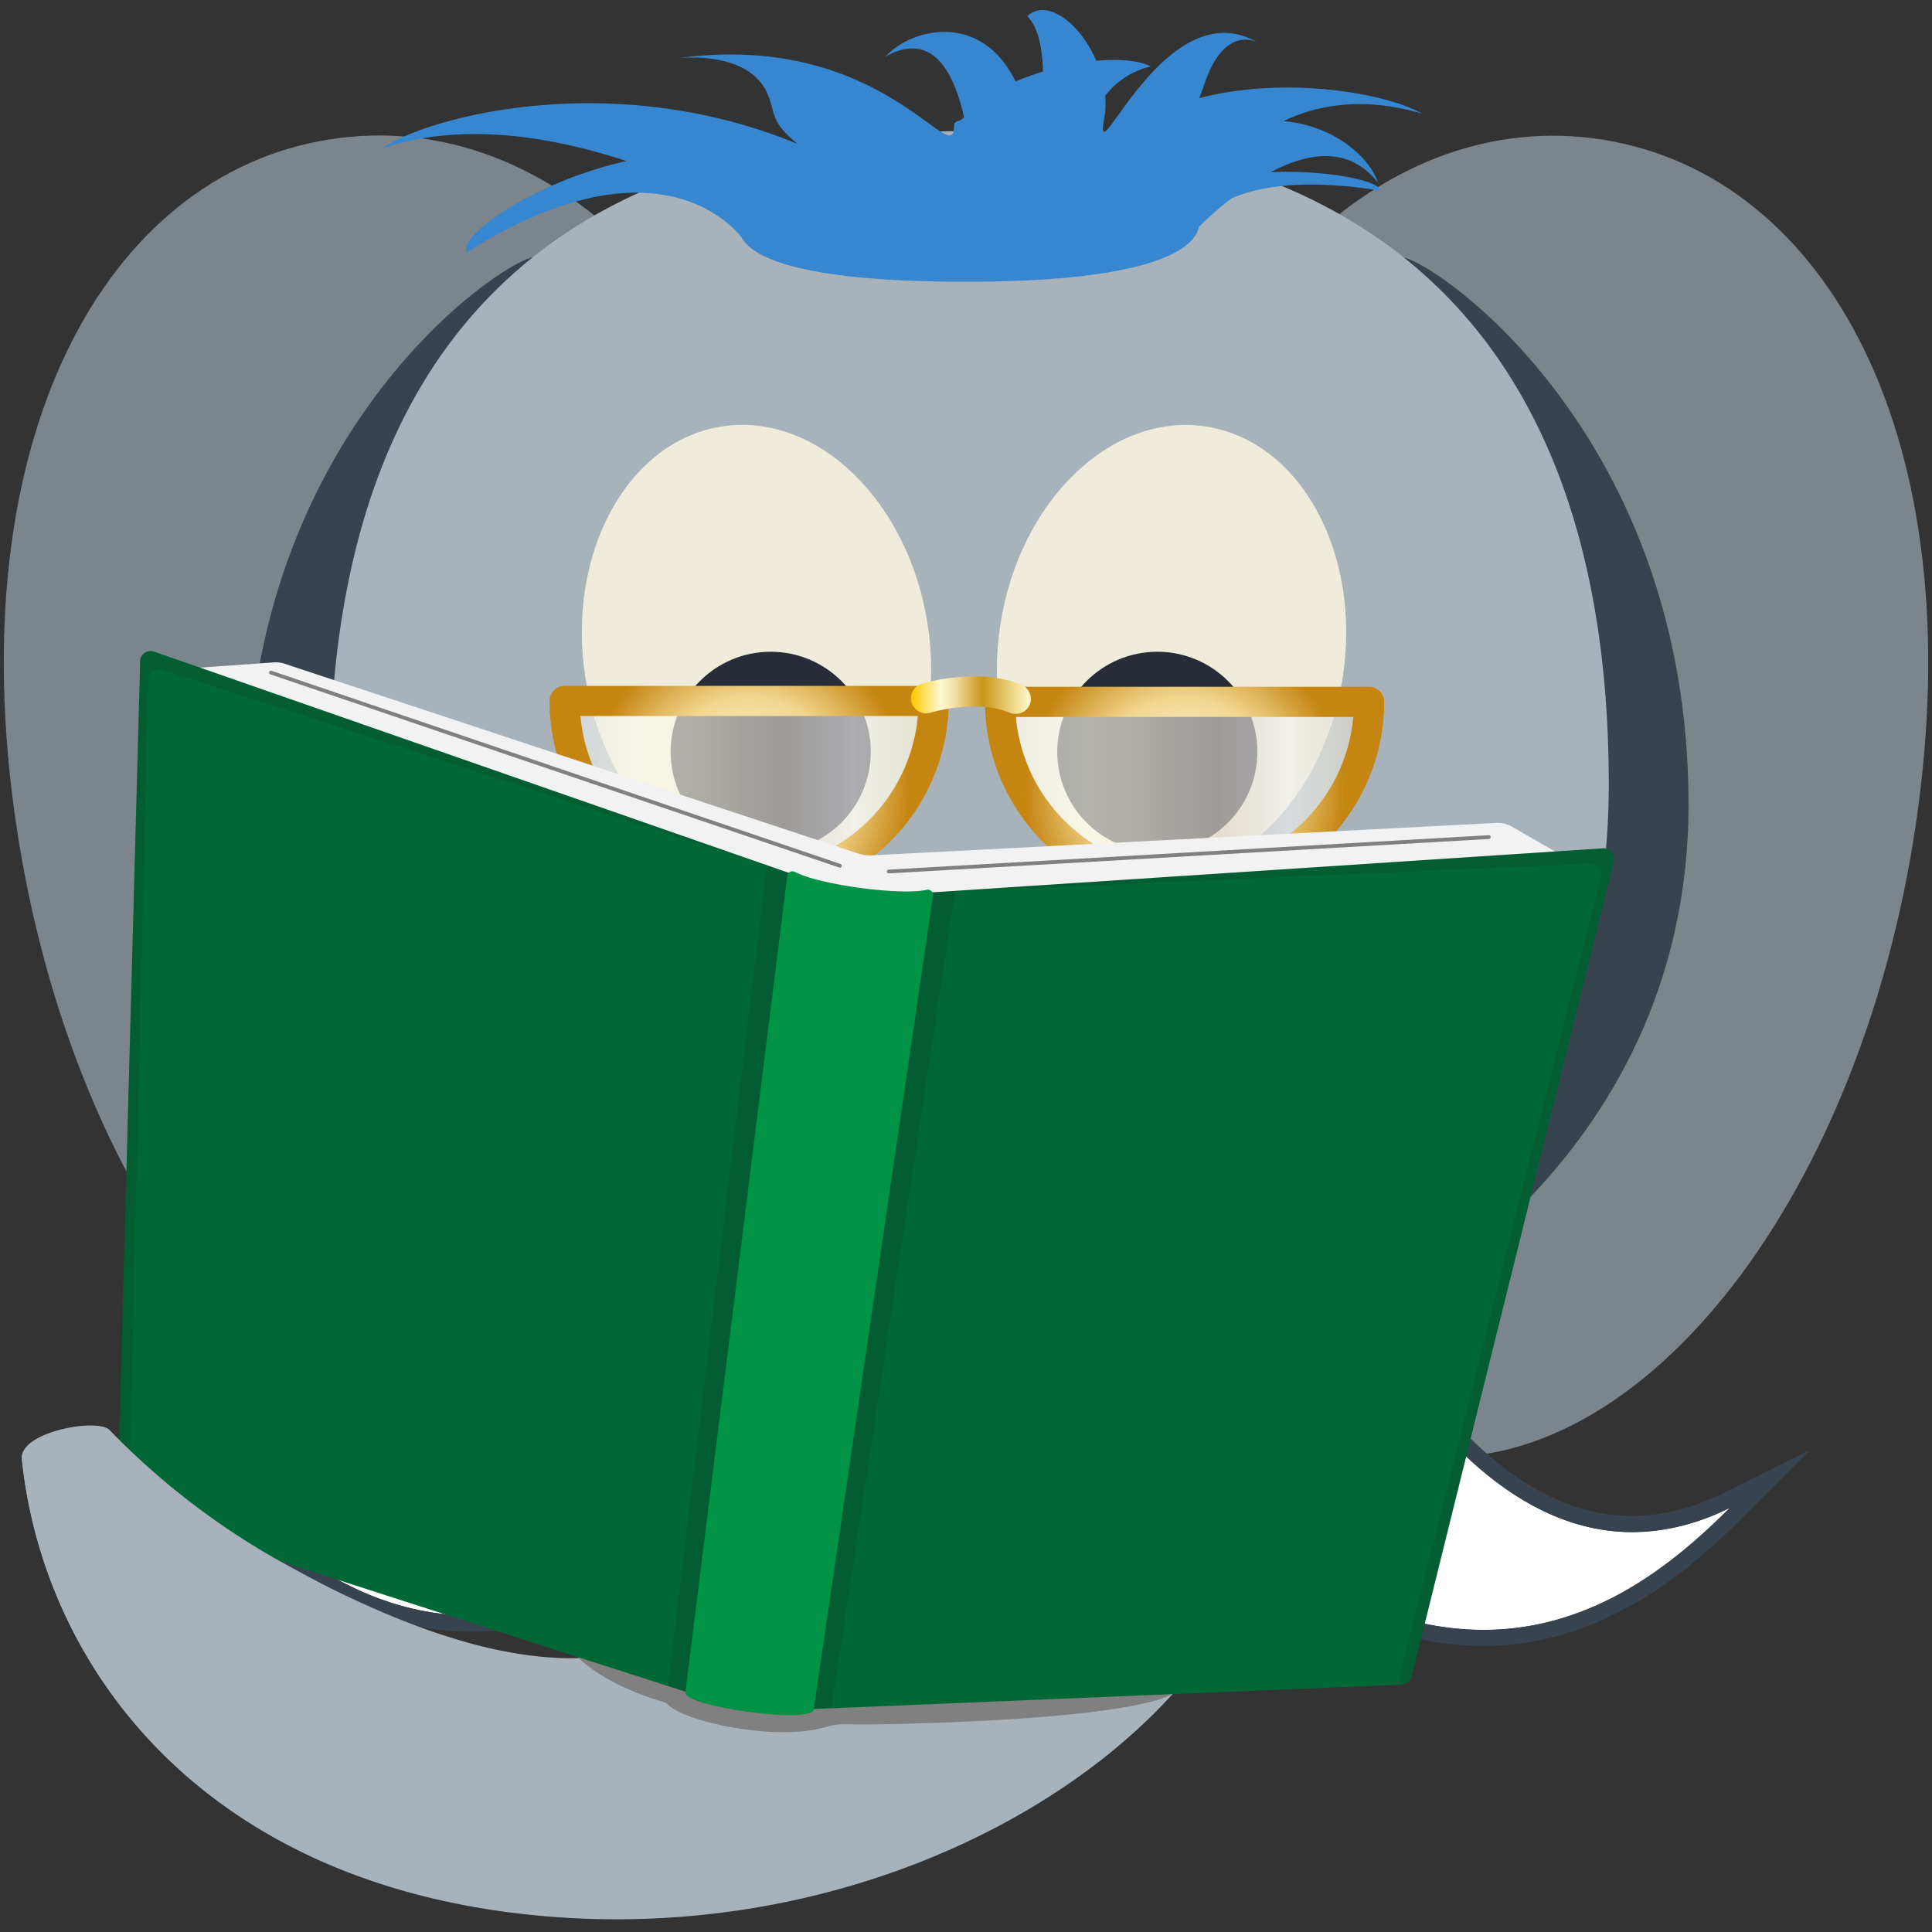 <svg id="Ebene_1" data-name="Ebene 1" xmlns="http://www.w3.org/2000/svg" xmlns:xlink="http://www.w3.org/1999/xlink" viewBox="0 0 256 256"><rect x="0" y="0" width="256" height="256" fill="#333333" stroke="none"/><defs><style>.cls-1{fill:#7d858c;}.cls-2{fill:#37434e;}.cls-3{fill:#fff;}.cls-4{fill:#a7b2bb;}.cls-5{fill:#3687cf;}.cls-6{fill:#efecdb;}.cls-7{fill:#282c36;}.cls-8{opacity:0.65;}.cls-10,.cls-18,.cls-9{stroke-miterlimit:10;}.cls-9{fill:url(#Weißgold);stroke:url(#Zinn_radial);}.cls-10{fill:url(#Weißgold-2);stroke:url(#Zinn_radial-2);}.cls-11,.cls-12,.cls-18,.cls-19{fill:none;stroke-linecap:round;}.cls-11,.cls-12,.cls-19{stroke-linejoin:round;stroke-width:4px;}.cls-11{stroke:url(#Messing_radial);}.cls-12{stroke:url(#Messing_radial-2);}.cls-13{fill:gray;}.cls-14{fill:#f2f2f2;}.cls-15{fill:#006837;}.cls-16{fill:#1a1a1a;opacity:0.14;}.cls-17{fill:#009245;}.cls-18{stroke:gray;stroke-width:0.5px;}.cls-19{stroke:url(#Gold);}</style><linearGradient id="Weißgold" x1="74.41" y1="105.07" x2="123.3" y2="105.07" gradientUnits="userSpaceOnUse"><stop offset="0.01" stop-color="#e8eaeb"/><stop offset="0.25" stop-color="#fffdea"/><stop offset="0.42" stop-color="#f0ecdd"/><stop offset="0.6" stop-color="#ddd6cc"/><stop offset="0.79" stop-color="#f2f2f2"/><stop offset="1" stop-color="#dedbc5"/></linearGradient><radialGradient id="Zinn_radial" cx="98.86" cy="105.07" r="19.77" gradientUnits="userSpaceOnUse"><stop offset="0.01" stop-color="#bbbcc2"/><stop offset="0.33" stop-color="#b6b6b3"/><stop offset="0.35" stop-color="#b6b5b2"/><stop offset="0.5" stop-color="#a7a9a9"/><stop offset="0.67" stop-color="#91989c"/><stop offset="1" stop-color="#71797d"/></radialGradient><linearGradient id="Weißgold-2" x1="132.11" y1="105.16" x2="181" y2="105.16" xlink:href="#Weißgold"/><radialGradient id="Zinn_radial-2" cx="156.55" cy="105.16" r="19.77" xlink:href="#Zinn_radial"/><radialGradient id="Messing_radial" cx="99.27" cy="105.01" r="21.2" gradientUnits="userSpaceOnUse"><stop offset="0.18" stop-color="#f8f0e4"/><stop offset="0.59" stop-color="#f2d78f"/><stop offset="1" stop-color="#c58511"/></radialGradient><radialGradient id="Messing_radial-2" cx="156.97" cy="105.1" r="21.2" xlink:href="#Messing_radial"/><linearGradient id="Gold" x1="120.71" y1="92.11" x2="136.59" y2="92.11" gradientUnits="userSpaceOnUse"><stop offset="0.01" stop-color="#fccb00"/><stop offset="0.25" stop-color="#fffad2"/><stop offset="0.3" stop-color="#faf1c1"/><stop offset="0.39" stop-color="#edd894"/><stop offset="0.51" stop-color="#d8b14c"/><stop offset="0.6" stop-color="#c9961a"/><stop offset="0.81" stop-color="#e9cd76"/><stop offset="0.87" stop-color="#f2dc8e"/><stop offset="1" stop-color="#fffad2"/></linearGradient></defs><title>Mastomojies [Wiederhergestellt]</title><path class="cls-1" d="M2.13,109.14C9.64,160,39.85,197.42,69.61,192.68S117.4,142.84,109.9,92,73.37,13.74,43.61,18.48-5.38,58.26,2.13,109.14Z"/><path class="cls-1" d="M253.87,109.14c-7.51,50.88-37.72,88.28-67.48,83.54S138.6,142.84,146.1,92s36.53-78.23,66.29-73.49S261.38,58.26,253.87,109.14Z"/><path class="cls-2" d="M185.9,34.09l-5.16,141.18s43-20,43-68.67S190.73,35,185.9,34.09Z"/><path class="cls-2" d="M70.61,34.09l5.16,140.09s-43-19.88-43-68.14S65.78,35,70.61,34.09Z"/><path class="cls-3" d="M172.91,159.36s21.36,57.69,56.31,40.44c-11.37,11.36-30.95,26.57-61,6.1S154.15,151.34,172.91,159.36Z"/><path class="cls-2" d="M167.29,158.16a14.26,14.26,0,0,1,5.62,1.2S189.08,203,216.29,203a29.06,29.06,0,0,0,12.93-3.22c-7.3,7.3-18,16.18-32.65,16.18-8.17,0-17.57-2.75-28.31-10.08-26.95-18.38-16.88-47.74-1-47.74m0-2.13h0c-7.5,0-14.06,5.56-16.71,14.16-3.09,10-.62,25.81,16.48,37.47,10.16,6.94,20.09,10.45,29.51,10.45,15.55,0,26.94-9.59,34.15-16.8l9.15-9.15-11.6,5.73a27,27,0,0,1-12,3c-25.4,0-41.23-41.85-41.39-42.27l-.31-.86-.85-.36a16.3,16.3,0,0,0-6.45-1.37Z"/><path class="cls-3" d="M86.49,157.48s-21.37,57.69-56.32,40.44c11.37,11.36,30.95,26.57,61,6.1S105.24,149.45,86.49,157.48Z"/><path class="cls-2" d="M92.1,156.28c15.91,0,26,29.36-1,47.74C80.4,211.34,71,214.1,62.83,214.1c-14.67,0-25.36-8.89-32.66-16.18a29.06,29.06,0,0,0,12.93,3.22c27.21,0,43.39-43.66,43.39-43.66a14.18,14.18,0,0,1,5.61-1.2m0-2.13a16.37,16.37,0,0,0-6.45,1.37l-.84.36-.32.86c-.16.42-16,42.26-41.39,42.26a27,27,0,0,1-12-3l-11.6-5.72,9.15,9.14c7.21,7.22,18.61,16.81,34.16,16.81,9.41,0,19.34-3.52,29.51-10.45,17.1-11.67,19.56-27.48,16.48-37.48-2.66-8.6-9.22-14.15-16.72-14.15Z"/><path class="cls-4" d="M213.17,103.94c0-50.49-22.9-86.57-84.75-86.57-62.46,0-84.75,36.08-84.75,86.57,0,31.81,15.07,59.82,37.93,76.19A89.38,89.38,0,0,0,181,175.62C200.6,158.88,213.17,133,213.17,103.94Z"/><path class="cls-5" d="M168.4,22.8c4.86-2.57,10.31-3.53,14.16,1.38-1-3.26-5.74-7.55-12.48-8.13,4.64-2.24,10.7-3.23,18.34-1C183.7,12.36,170.49,10,158.9,13c.23-.56.45-1.12.62-1.65,2.59-8,6.82-5.89,7.1-5.74C154.38-1.43,144.8,24,146.3,15.81a11.66,11.66,0,0,0,.14-3.12,10.74,10.74,0,0,1,6.05-3.89c-1.7-.84-4.32-1-7.23-.75-2.13-5-6.55-8.32-9.14-5.91,1.46,1.5,2,4.19,2.07,7.34a36,36,0,0,0-3.62,1.31C130,1.49,120.81,3.71,117.32,7.5c6.19-3.46,9.07,2,10.41,8-.53.75-1.31.38-1.31,1.15,0,6.28-9.41-12.73-36.73-8.92.62-.07,9.93-1.13,12.19,5.16.9,2.5.38,3.36,3.8,6.18-25-10.33-49.65-3.33-55,.59C61.48,16,73.6,18.24,83,21.34,70.12,24.25,60.44,31.6,61.87,33.43c24.19-15.26,34.74-4.07,36.37-2,1.43,2.65,7.67,5.92,29.84,5.9,25.06,0,30.28-4.54,30.78-7.27a46.51,46.51,0,0,1,4.31-3.77c3.66-1.61,9.69-2.61,19.57-1.06C183.14,24.12,176.49,22.5,168.4,22.8Z"/><ellipse class="cls-6" cx="100.23" cy="86.24" rx="22.95" ry="30.08" transform="translate(-11.91 16.19) rotate(-8.72)"/><circle class="cls-7" cx="102.12" cy="99.62" r="13.26"/><ellipse class="cls-6" cx="155.23" cy="86.24" rx="30.08" ry="22.95" transform="translate(46.46 226.61) rotate(-81.28)"/><circle class="cls-7" cx="153.35" cy="99.62" r="13.26"/><g class="cls-8"><path class="cls-9" d="M74.41,92.94H123.3a0,0,0,0,1,0,0v0A24.26,24.26,0,0,1,99,117.21h-.36A24.26,24.26,0,0,1,74.41,92.94v0A0,0,0,0,1,74.41,92.94Z"/><path class="cls-10" d="M132.11,93H181a0,0,0,0,1,0,0v0a24.26,24.26,0,0,1-24.26,24.26h-.36A24.26,24.26,0,0,1,132.11,93v0A0,0,0,0,1,132.11,93Z"/></g><path class="cls-11" d="M74.82,92.88h48.89a0,0,0,0,1,0,0v0a24.26,24.26,0,0,1-24.26,24.26h-.36A24.26,24.26,0,0,1,74.82,92.88v0A0,0,0,0,1,74.82,92.88Z"/><path class="cls-12" d="M132.52,93h48.89a0,0,0,0,1,0,0v0a24.26,24.26,0,0,1-24.26,24.26h-.36A24.26,24.26,0,0,1,132.52,93v0A0,0,0,0,1,132.52,93Z"/><path class="cls-4" d="M185.12,164.65c1.49-16.88-11.35-31.8-48.23-35.05s-52.13,9.18-53.62,26.06c-.76,8.62-10.63,6.6-3.12,18.16,1.69,2.59,12.53,9.92,13.65,11.26,8.83,10.63,10.21,21.14,2,27.72-13.18,10.56-31,9.32-58.37-5.68A98.49,98.49,0,0,1,14.5,189.54c-1.63-1.64-12,.27-11.6,3.86C5.79,221,27,249.92,72,253.89c46.39,4.09,87.37-21.87,95.14-49.6a28.86,28.86,0,0,1,2.1-5.43,20.84,20.84,0,0,1,8.17-11.2,47.43,47.43,0,0,0,7.62-4.52C191.52,178,184.58,170.75,185.12,164.65Z"/><path class="cls-13" d="M76.71,219.71s3.11,3.47,11.58,5.94c1.95,2.47,14.22,5,20.47,3.35,3.06-.82,2.12-.4,8.48-.53,33.88-.71,37.94-3.94,37.94-3.94S78.94,213.82,76.71,219.71Z"/><path class="cls-14" d="M20.92,88.86l15.36-1.09a3.84,3.84,0,0,1,1.46.19l76,25.14a4.83,4.83,0,0,0,1.73.24l82.8-4.3a3.72,3.72,0,0,1,2,.46l10.22,5.87L201.31,150,24.91,124.22Z"/><path class="cls-15" d="M91.14,224.26l-74.57-24a1.49,1.49,0,0,1-1-1.42l3-111.1a1.39,1.39,0,0,1,1.84-1.4l84.37,29.41Z"/><path class="cls-15" d="M107.4,226.47l78.27-3.25a1.49,1.49,0,0,0,1.38-1.09L213.8,114.26a1.4,1.4,0,0,0-1.4-1.85l-89.15,5.85Z"/><path class="cls-16" d="M110,226.3l-2.59.17,15.85-108.21,2.86-.16a.38.38,0,0,1,.38.45L110.22,226.13A.21.21,0,0,1,110,226.3Z"/><path class="cls-16" d="M88.69,223.41l2.45.85,13.58-108.51-2.72-.92a.37.37,0,0,0-.48.33l-13,108A.21.21,0,0,0,88.69,223.41Z"/><path class="cls-17" d="M107.82,226.53c-.28,1.93-17.2-.37-17-2.3l13.49-108.12a.7.7,0,0,1,1-.59c3.1,1.7,14.06,3.18,17.5,2.38a.69.69,0,0,1,.81.83Z"/><path class="cls-16" d="M212.4,112.41l-89.15,5.85,87.42-3.8a1.39,1.39,0,0,1,1.4,1.84L185.16,223.24l.51,0a1.49,1.49,0,0,0,1.38-1.09L213.8,114.26A1.4,1.4,0,0,0,212.4,112.41Z"/><path class="cls-16" d="M20.35,86.34l84.37,29.41-83.25-27a1.39,1.39,0,0,0-1.83,1.4L17.06,200.42l-.49-.16a1.49,1.49,0,0,1-1-1.42l3-111.1A1.39,1.39,0,0,1,20.35,86.34Z"/><line class="cls-18" x1="35.9" y1="89.12" x2="111.29" y2="114.72"/><line class="cls-18" x1="197.27" y1="110.92" x2="117.76" y2="115.48"/><path class="cls-4" d="M116.22,236.73c-16.24-.37-34-2.86-38.16-6.41-5.28-4.48-24.78-14.59-40.62-23.26a98.28,98.28,0,0,1-22.93-17.58c-1.63-1.64-12,.27-11.61,3.86C5.79,220.93,27,249.86,72,253.83c18.73,1.65,36-2.38,49.08-7.34C140.4,239.16,128.08,237,116.22,236.73Z"/><path class="cls-19" d="M122.71,92.52s6.79-2.09,11.88.08"/></svg>